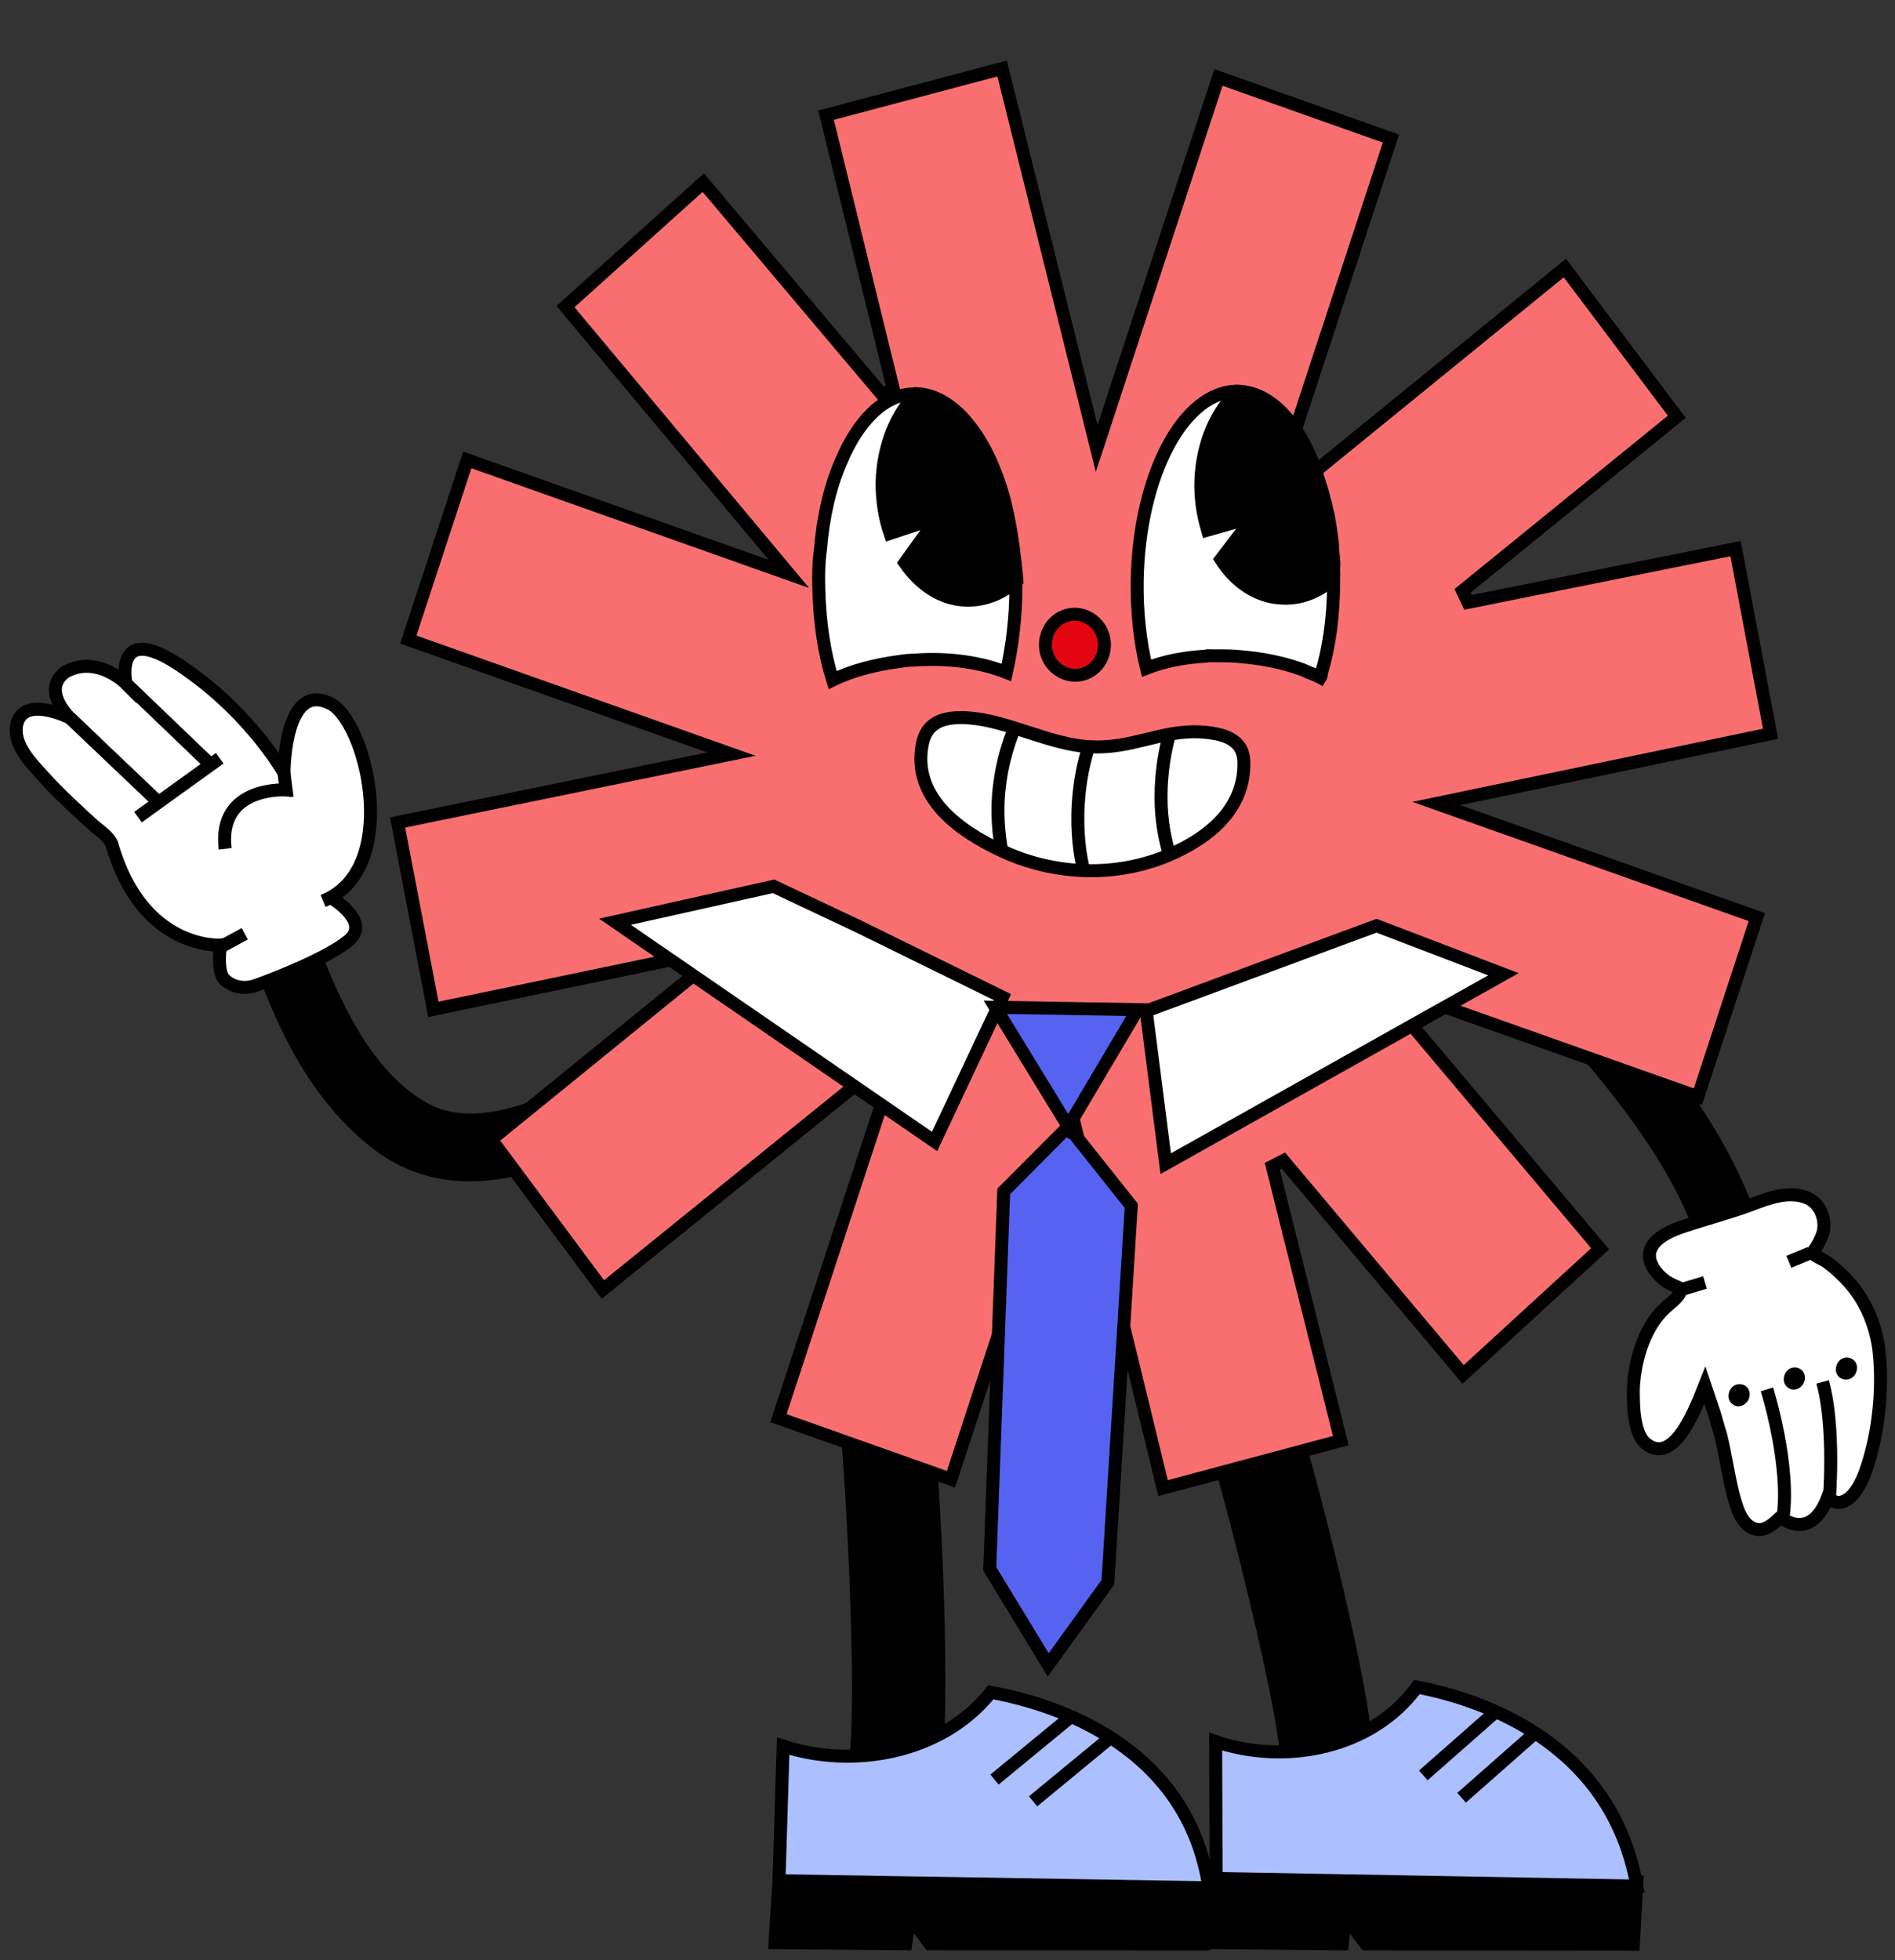<svg width="117" height="121" viewBox="0 0 117 121" fill="none" xmlns="http://www.w3.org/2000/svg">
    <rect x="0" y="0" width="117" height="121" fill="#333333" stroke="none"/>
    <g clip-path="url(#clip0_755_8012)">
        <path d="M84.312 108.108C84.494 110.864 81.467 111.805 80.074 110.326C79.711 109.923 79.469 109.385 79.469 108.713C79.227 104.613 75.575 90.579 74.304 86.748C74.183 86.479 74.122 86.142 74.001 85.874C75.757 85.47 77.331 85.067 78.784 84.529C80.358 88.697 84.01 103.201 84.312 107.57C84.312 107.705 84.312 107.906 84.312 108.108Z" fill="black" stroke="black" stroke-width="0.8" stroke-miterlimit="10"/>
        <path d="M82.876 119.982L83.057 118.31L84.33 119.982L100.849 120L101.061 116.155L75.116 115.876L74.995 119.907L82.876 119.982Z" fill="black" stroke="black" stroke-width="0.8" stroke-miterlimit="10"/>
        <path d="M87.483 104.132C91.392 104.872 99.485 107.497 101.061 116.415L75.086 115.944L75.056 107.497C79.329 108.944 84.664 107.968 87.483 104.132Z" fill="#ACBFFF" stroke="black" stroke-width="0.8" stroke-miterlimit="10"/>
        <path d="M92.544 105.478L87.877 109.584" stroke="black" stroke-width="0.8" stroke-miterlimit="10"/>
        <path d="M94.939 106.824L90.241 110.963" stroke="black" stroke-width="0.8" stroke-miterlimit="10"/>
        <path d="M57.655 109.376C57.287 112.111 54.142 112.346 53.074 110.586C52.799 110.109 52.668 109.529 52.802 108.872C53.377 104.81 52.588 90.268 52.104 86.236C52.039 85.946 52.046 85.604 51.981 85.314C53.777 85.317 55.395 85.279 56.922 85.082C57.635 89.511 58.331 104.512 57.761 108.851C57.735 108.982 57.695 109.179 57.655 109.376Z" fill="black" stroke="black" stroke-width="0.8" stroke-miterlimit="10"/>
        <path d="M55.923 119.977L56.166 118.33L57.414 119.977L74.346 119.986L74.692 116.196L48.108 115.936L47.848 119.909L55.923 119.977Z" fill="black" stroke="black" stroke-width="0.8" stroke-miterlimit="10"/>
        <path d="M61.175 104.455C65.148 105.179 73.334 107.752 74.642 116.52L48.096 116.084L48.353 107.777C52.674 109.196 58.162 108.231 61.175 104.455Z" fill="#ACBFFF" stroke="black" stroke-width="0.8" stroke-miterlimit="10"/>
        <path d="M66.306 105.806L61.402 109.841" stroke="black" stroke-width="0.8" stroke-miterlimit="10"/>
        <path d="M68.72 107.117L63.784 111.185" stroke="black" stroke-width="0.8" stroke-miterlimit="10"/>
        <path d="M94.212 61.668C94.157 61.34 93.612 58.054 93.179 55.773C95.618 57.243 97.603 59.059 99.56 61.292C103.422 65.778 107.255 70.682 108.897 76.524C109.056 77.162 109.199 77.749 109.358 78.387C109.879 80.927 106.01 81.795 105.558 79.289C105.468 78.857 105.379 78.425 105.238 78.012C103.822 72.667 100.198 68.209 96.696 64.111C95.872 63.198 94.965 62.375 94.212 61.668Z" fill="black"/>
        <path d="M103.733 79.602C103.836 79.909 103.198 80.382 102.98 80.58C101.336 81.954 100.864 84.444 100.841 85.897C100.861 86.467 100.791 88.458 101.64 89.119C103.422 90.524 104.795 86.653 105.259 85.495C105.449 86.058 105.483 86.161 105.535 86.315C105.621 86.571 105.725 86.879 105.811 87.135C105.966 87.596 106.088 88.128 106.243 88.589C106.521 89.754 106.699 90.959 106.977 92.124C107.185 92.912 107.48 94.129 108.36 94.374C108.935 94.561 109.505 94.056 109.891 93.679C109.891 93.679 109.891 93.679 109.941 93.659C109.941 93.659 111.775 95.218 112.835 92.448C113.056 92.596 113.344 92.775 113.614 92.731C114.642 92.573 115.204 90.858 115.434 90.02C116.044 87.94 116.262 85.373 115.994 83.221C115.728 81.415 114.974 79.852 113.649 78.62C113.394 78.37 113.156 78.171 112.851 77.94C112.613 77.741 112.038 77.555 111.902 77.318C111.902 77.318 112.136 76.998 112.169 76.928C112.352 76.627 112.519 76.275 112.584 75.962C112.713 75.162 112.37 74.309 111.625 73.956C110.491 73.461 109.228 73.939 108.117 74.36C106.804 74.857 105.44 75.2 104.11 75.646C100.085 76.881 102.547 78.953 103.021 79.178C103.715 79.551 103.664 79.397 103.733 79.602Z" fill="white" stroke="black" stroke-width="0.8" stroke-miterlimit="10"/>
        <path d="M109.092 85.756C109.092 85.756 110.58 90.49 110.073 93.764" stroke="black" stroke-width="0.8" stroke-miterlimit="10"/>
        <path d="M112.942 92.641C112.942 92.641 113.32 88.14 112.531 85.298" stroke="black" stroke-width="0.8" stroke-miterlimit="10"/>
        <path d="M107.587 86.236C107.653 86.096 107.651 85.923 107.516 85.858C107.381 85.794 107.23 85.851 107.164 85.992C107.098 86.132 107.099 86.305 107.235 86.369C107.319 86.453 107.47 86.395 107.587 86.236Z" fill="black" stroke="black" stroke-width="0.8" stroke-miterlimit="10"/>
        <path d="M110.996 85.206C111.062 85.065 111.06 84.892 110.925 84.828C110.79 84.763 110.639 84.82 110.573 84.961C110.507 85.101 110.508 85.274 110.643 85.338C110.728 85.422 110.929 85.346 110.996 85.206Z" fill="black" stroke="black" stroke-width="0.8" stroke-miterlimit="10"/>
        <path d="M114.212 84.596C114.279 84.456 114.277 84.283 114.142 84.219C114.007 84.154 113.856 84.211 113.79 84.352C113.724 84.492 113.725 84.665 113.86 84.729C113.995 84.794 114.146 84.737 114.212 84.596Z" fill="black" stroke="black" stroke-width="0.8" stroke-miterlimit="10"/>
        <path d="M103.739 79.617L105.269 79.158" stroke="black" stroke-width="0.8" stroke-miterlimit="10"/>
        <path d="M110.445 77.884L111.775 77.334" stroke="black" stroke-width="0.8" stroke-miterlimit="10"/>
        <path d="M46.657 59.532C42.066 62.448 37.832 66.212 32.679 68.014C30.434 68.809 28.139 69.127 26.251 68.014C23.802 66.583 22.17 63.985 20.945 61.388C19.466 58.26 18.547 54.867 17.476 51.581C16.66 48.983 12.681 50.096 13.497 52.694C15.588 59.267 17.476 66.689 23.139 70.983C28.547 75.064 35.383 71.884 40.484 68.756C43.29 67.007 45.943 64.939 48.749 63.19C50.994 61.812 48.902 58.101 46.657 59.532Z" fill="black"/>
        <path d="M20.426 55.398L19.955 55.607C24.663 53.72 22.78 45.054 20.56 43.517C17.534 41.77 17.534 47.71 17.534 47.71C17.534 47.71 15.583 44.216 11.615 41.42C6.907 37.996 7.781 42.189 7.781 42.189C7.781 42.189 5.965 40.372 4.015 41.49C2.535 42.608 4.284 44.285 4.284 44.285C3.342 43.866 1.459 43.237 1.055 44.635C0.719 45.963 1.997 47.151 2.67 47.92C3.678 49.038 4.755 50.016 5.831 50.995C6.167 51.274 6.772 51.694 6.907 52.113C8.79 58.682 13.633 58.333 13.633 58.333C13.498 58.962 13.498 60.08 13.835 60.429C14.305 60.919 15.045 61.059 15.718 60.849C17.13 60.36 20.224 59.102 21.435 58.123C23.049 56.935 20.426 55.398 20.426 55.398Z" fill="white" stroke="black" stroke-width="0.8" stroke-miterlimit="10"/>
        <path d="M7.781 42.189L13.027 47.221" stroke="black" stroke-width="0.8" stroke-miterlimit="10"/>
        <path d="M4.284 44.286L9.799 49.527" stroke="black" stroke-width="0.8" stroke-miterlimit="10"/>
        <path d="M8.521 50.436L13.566 46.801" stroke="black" stroke-width="0.8" stroke-miterlimit="10"/>
        <path d="M17.534 47.71L17.668 48.758C17.668 48.758 13.431 48.479 13.902 52.393" stroke="black" stroke-width="0.8" stroke-miterlimit="10"/>
        <path d="M15.113 57.634L13.566 58.473" stroke="black" stroke-width="0.8" stroke-miterlimit="10"/>
        <path d="M90.335 84.835L79.238 71.638L78.553 71.988L82.782 88.92L71.809 91.852L66.486 69.993L66.155 68.635L65.724 69.95L58.713 91.306L48.064 87.532L55.101 66.094L55.529 64.789L54.473 65.643L37.221 79.594L30.334 70.332L43.564 59.586L43.226 58.875L26.757 62.302L24.548 50.766L43.747 46.835L45.157 46.546L43.786 46.06L25.21 39.476L28.85 28.387L47.347 34.943L48.709 35.426L47.773 34.306L34.914 18.923L43.42 11.272L54.468 24.363L55.153 24.013L51.001 7.109L61.872 4.228L67.376 26.337L67.71 27.681L68.138 26.379L75.228 4.778L85.878 8.552L78.814 30.072L78.383 31.384L79.443 30.521L96.617 16.543L103.527 25.725L90.299 36.47L90.635 37.181L107.156 33.861L109.316 45.291L90.088 49.303L88.688 49.595L90.05 50.078L108.469 56.606L104.829 67.695L86.332 61.139L84.96 60.653L85.907 61.777L98.793 77.081L90.335 84.835Z" fill="#F96F6F" stroke="black" stroke-width="0.8"/>
        <path d="M47.76 54.707L53.005 57.182L61.894 61.548L57.702 70.455L37.971 56.893L47.76 54.707Z" fill="white"/>
        <path d="M84.989 57.139L70.77 62.401L71.973 71.826L92.824 60.134L84.989 57.139Z" fill="white"/>
        <path d="M47.76 54.707L53.005 57.182L61.894 61.548L57.702 70.455L37.971 56.893L47.76 54.707Z" stroke="black" stroke-width="0.8"/>
        <path d="M84.989 57.139L70.77 62.401L71.973 71.826L92.824 60.134L84.989 57.139Z" stroke="black" stroke-width="0.8"/>
        <path d="M61.452 62.172L70.234 62.319L65.957 69.535L69.847 74.426L68.403 97.661L64.717 102.765L61.107 96.833L61.971 73.537L65.957 69.535L61.452 62.172Z" fill="#5663F1"/>
        <path d="M65.957 69.535L70.234 62.319L61.452 62.172L65.957 69.535ZM65.957 69.535L61.971 73.537L61.107 96.833L64.717 102.765L68.403 97.661L69.847 74.426L65.957 69.535Z" stroke="black" stroke-width="0.8"/>
        <path d="M67.225 46.085C69.847 46.267 71.684 45.04 74.132 45.177C75.487 45.267 76.798 45.585 76.798 47.084C76.842 49.855 74.744 51.672 72.208 52.763C68.93 54.171 65.126 54.034 61.891 52.535C59.137 51.264 56.295 49.174 56.951 45.903C57.257 44.404 58.525 44.223 59.837 44.313C62.241 44.495 64.82 45.949 67.225 46.085Z" fill="white" stroke="black" stroke-width="0.8" stroke-miterlimit="10"/>
        <path d="M62.634 44.95C62.285 45.813 61.891 46.994 61.716 48.447C61.498 50.128 61.673 51.536 61.847 52.536" stroke="black" stroke-width="0.8" stroke-miterlimit="10"/>
        <path d="M67.225 46.086C66.918 46.994 66.656 48.221 66.569 49.674C66.481 51.355 66.656 52.718 66.918 53.763" stroke="black" stroke-width="0.8" stroke-miterlimit="10"/>
        <path d="M72.208 45.313C71.946 46.267 71.683 47.584 71.683 49.219C71.683 50.673 71.946 51.9 72.208 52.763" stroke="black" stroke-width="0.8" stroke-miterlimit="10"/>
        <path d="M64.563 39.548C64.429 40.581 65.141 41.516 66.141 41.661C67.142 41.806 68.042 41.078 68.175 40.045C68.309 39.013 67.597 38.078 66.597 37.932C65.597 37.787 64.697 38.516 64.563 39.548Z" fill="#E30611" stroke="black" stroke-width="0.8" stroke-miterlimit="10"/>
        <path d="M62.138 41.506C60.591 40.891 58.62 40.595 56.522 40.739C56.211 40.752 55.899 40.764 55.584 40.822C54.014 41.021 52.562 41.414 51.407 41.974C50.881 40.286 50.598 38.352 50.55 36.26C50.529 35.442 50.548 34.673 50.656 33.913C50.824 31.89 51.241 30.074 51.899 28.555C52.955 25.989 54.603 24.302 56.466 24.315C56.51 24.32 56.554 24.324 56.598 24.329C58.896 24.433 60.945 27.005 61.966 30.739C62.371 32.278 62.629 33.983 62.7 35.805C62.692 35.895 62.728 35.989 62.721 36.079C62.733 38.076 62.492 39.91 62.138 41.506Z" fill="white" stroke="black" stroke-width="0.8" stroke-miterlimit="10"/>
        <path d="M61.964 30.752C60.903 26.969 58.899 24.402 56.602 24.298C55.346 25.527 54.515 27.526 54.461 29.788C54.455 30.921 54.633 31.982 54.954 32.922L57.873 31.957L55.868 34.741C56.819 36.109 58.162 37.02 59.668 37.042C60.819 37.071 61.875 36.637 62.785 35.825C62.626 33.995 62.369 32.291 61.964 30.752Z" fill="black" stroke="black" stroke-width="0.8" stroke-miterlimit="10"/>
        <path d="M81.584 41.555L81.58 41.6L81.576 41.645C81.572 41.69 81.569 41.735 81.517 41.82C81.305 41.708 81.048 41.59 80.832 41.522C80.704 41.463 80.576 41.405 80.448 41.346C79.242 40.903 77.89 40.626 76.435 40.519C75.864 40.459 75.284 40.49 74.709 40.475C74.621 40.466 74.577 40.461 74.485 40.497C73.103 40.579 71.886 40.815 70.786 41.244C70.389 39.616 70.186 37.781 70.211 35.879C70.312 29.314 73.098 24.072 76.463 24.151C78.321 24.209 79.957 25.876 81.027 28.482C81.173 28.86 81.316 29.283 81.454 29.751C81.451 29.796 81.491 29.846 81.487 29.891C81.527 29.94 81.52 30.03 81.56 30.08C81.597 30.174 81.593 30.219 81.629 30.314C81.662 30.453 81.699 30.548 81.731 30.687C81.76 30.872 81.837 31.016 81.866 31.2C81.895 31.384 81.924 31.569 81.998 31.758C82.088 32.266 82.179 32.775 82.226 33.278C82.255 33.463 82.284 33.647 82.273 33.782C82.273 33.782 82.273 33.782 82.269 33.827C82.295 34.056 82.316 34.331 82.342 34.56C82.371 34.744 82.356 34.924 82.341 35.104C82.33 35.239 82.362 35.378 82.351 35.513C82.347 35.558 82.347 35.558 82.344 35.603C82.329 35.783 82.358 35.968 82.339 36.192C82.314 38.094 82.073 39.928 81.584 41.555Z" fill="white" stroke="black" stroke-width="0.8" stroke-miterlimit="10"/>
        <path d="M81.685 30.698C80.712 26.923 78.714 24.266 76.416 24.162C75.117 25.387 74.246 27.337 74.147 29.594C74.098 30.722 74.276 31.784 74.553 32.72L77.369 31.925L75.379 34.529C76.282 35.938 77.626 36.85 79.128 36.916C80.275 36.99 81.376 36.561 82.286 35.749C82.299 33.982 82.09 32.236 81.685 30.698Z" fill="black" stroke="black" stroke-width="0.8" stroke-miterlimit="10"/>
    </g>
    <defs>
        <clipPath id="clip0_755_8012">
            <rect width="117" height="121" fill="white"/>
        </clipPath>
    </defs>
</svg>
